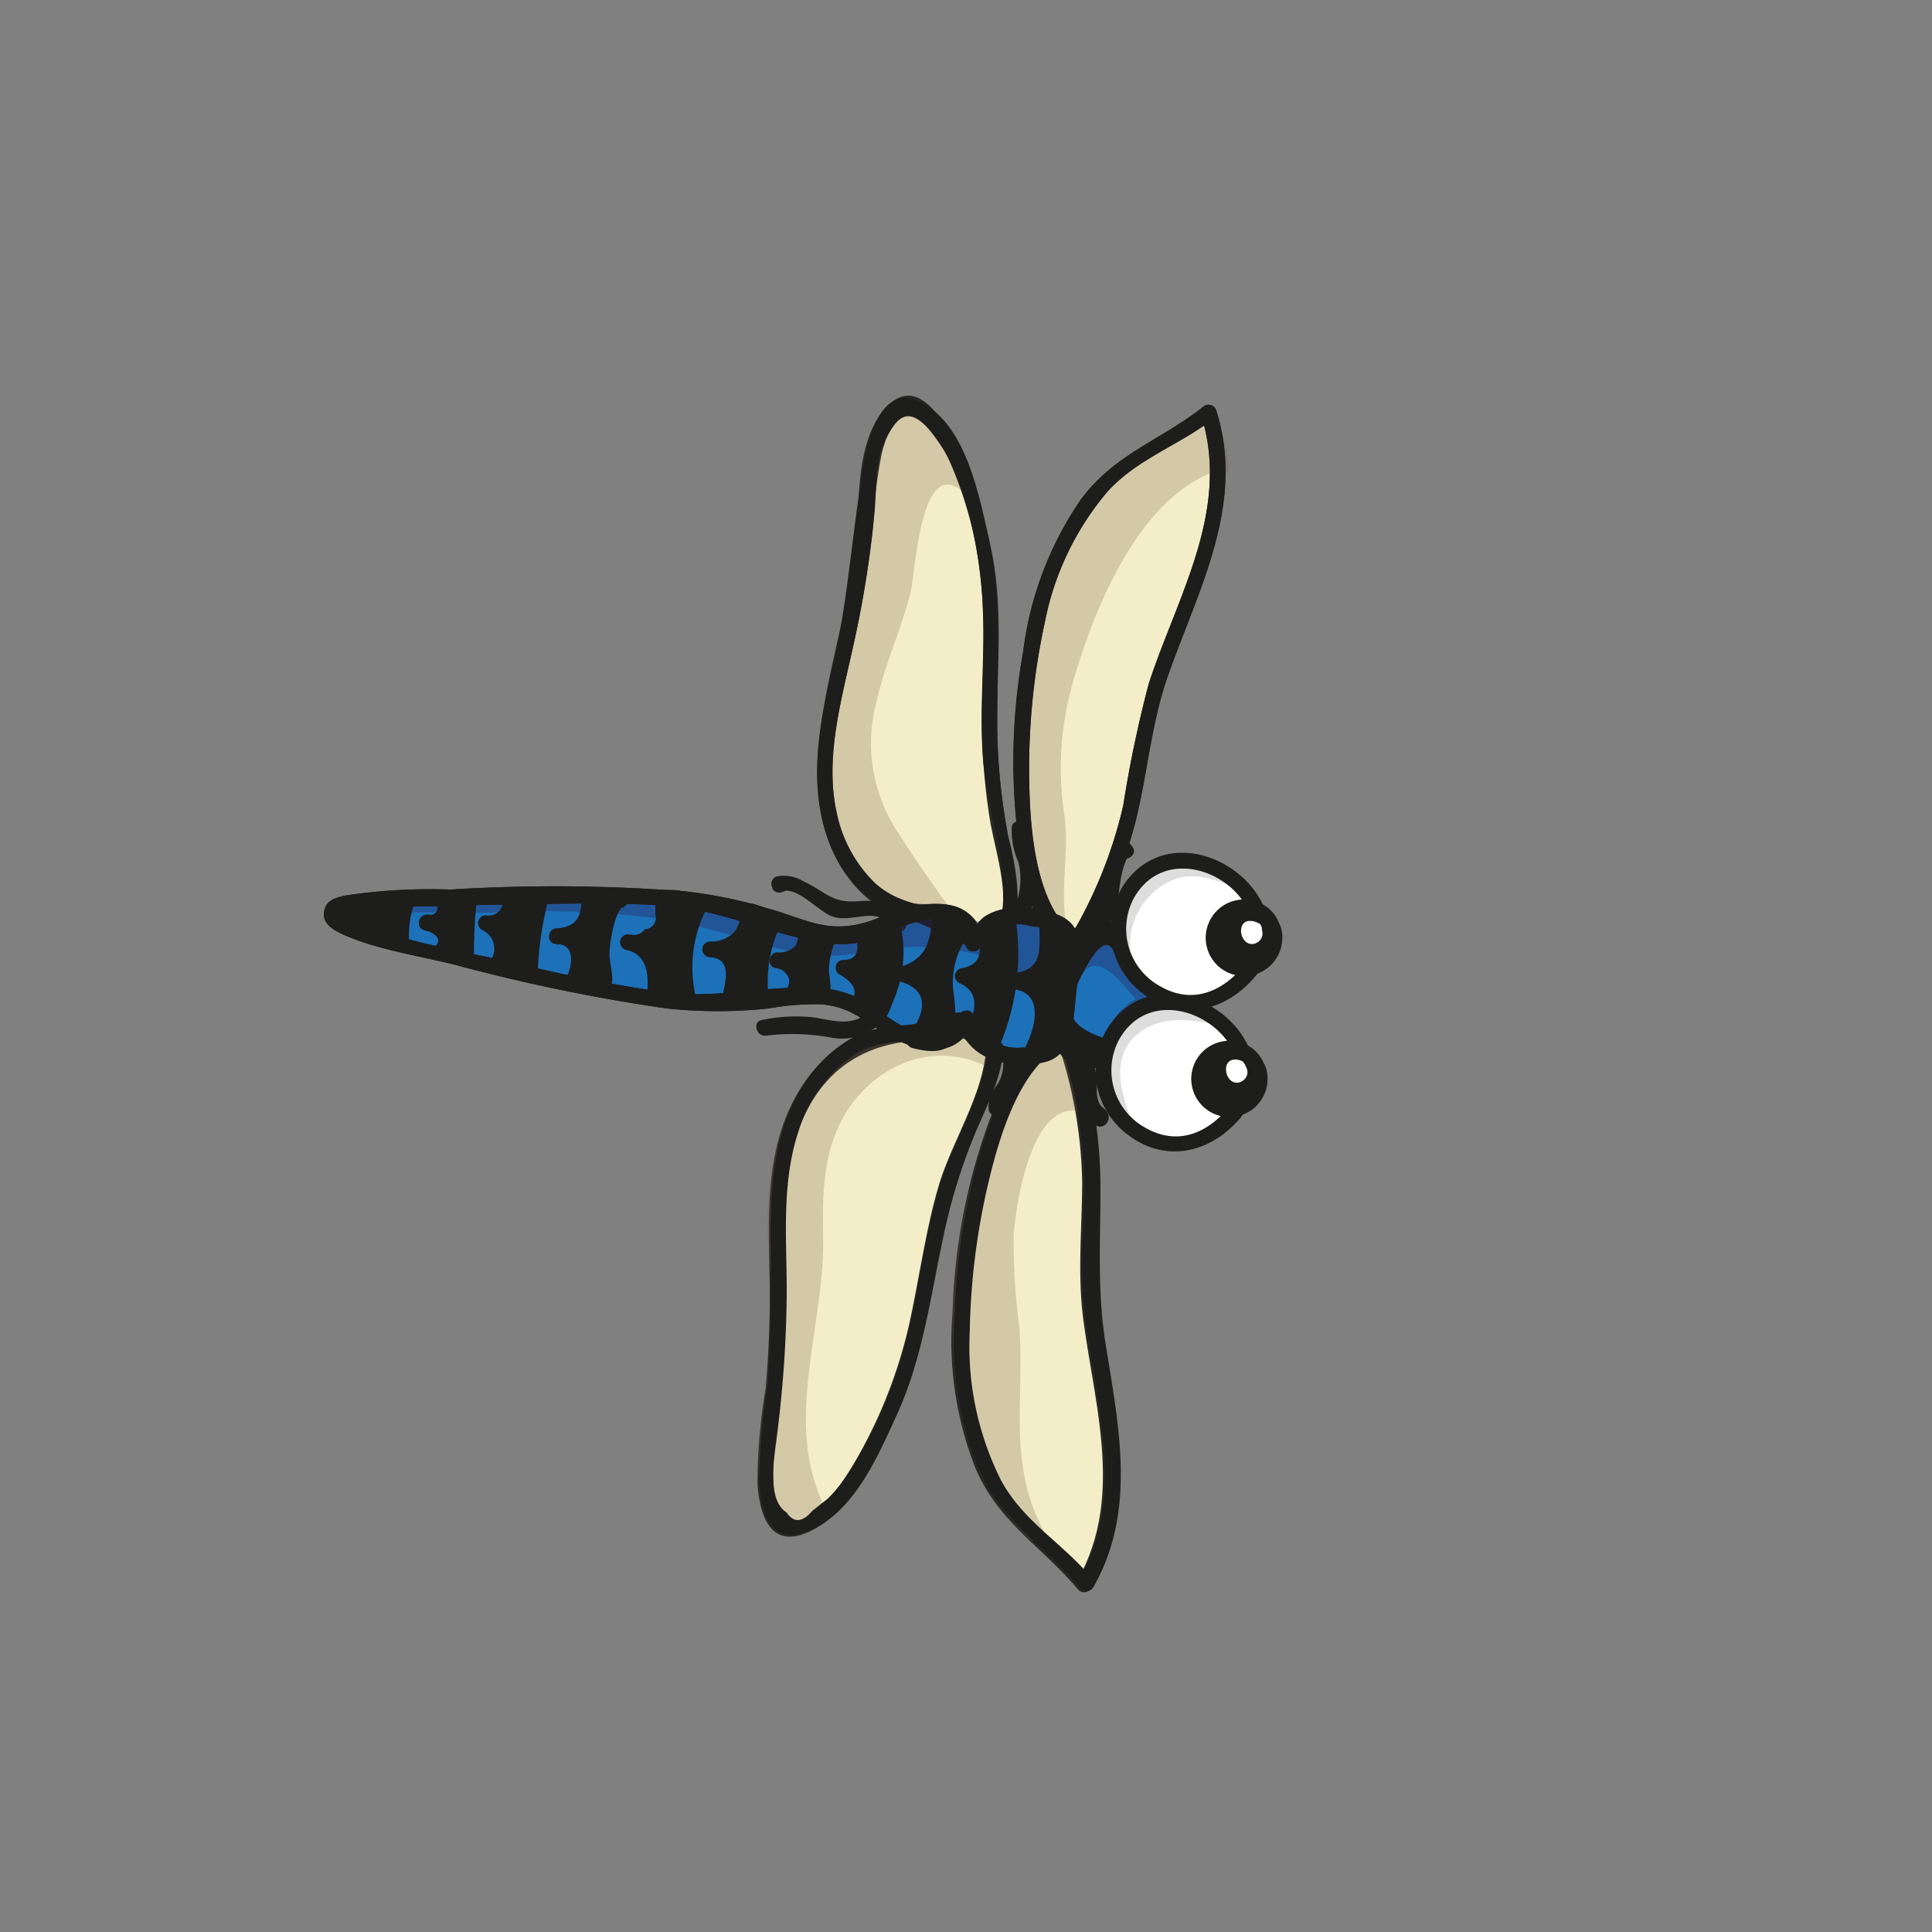 <svg id="Calque_1" data-name="Calque 1" xmlns="http://www.w3.org/2000/svg" viewBox="0 0 123.08 123.08"><rect x="0" y="0" width="123.08" height="123.08" fill="#808080" stroke="none"/><defs><style>.cls-1{fill:#1d71b8;}.cls-2{fill:#1d1d1b;}.cls-3{opacity:0.9;}.cls-4{fill:#ffface;}.cls-5{opacity:0.24;}.cls-6{fill:#6f5341;}.cls-7{opacity:0.36;}.cls-8{fill:#29235c;}.cls-9{fill:#fff;}.cls-10{opacity:0.15;}.cls-11{fill:none;}</style></defs><title>libellule1</title><path class="cls-1" d="M427.33,300.36a1.47,1.47,0,0,1-1.89,1.05,2.21,2.21,0,0,1-1.38-1.88,4.87,4.87,0,0,1,.46-2.39,12.11,12.11,0,0,0-.15,2.09,2,2,0,0,1-.95,1.76,2.48,2.48,0,0,1-1,.18,6.67,6.67,0,0,1-2.74-.31,2.41,2.41,0,0,1-1.6-2.07,2.22,2.22,0,0,1-2.3,1.56,5.34,5.34,0,0,1-2.77-1.12,11.75,11.75,0,0,0-2.58-1.56c-1.57-.57-3.29-.23-4.94,0a28.18,28.18,0,0,1-6.09.06,55.14,55.14,0,0,1-6.22-1.11c-4.95-1.07-9.91-2.15-14.76-3.63-.41-.12-.91-.42-.79-.82,0-.43.52-.61.94-.65,5.05-.44,10.13-.46,15.2-.48a57.68,57.68,0,0,1,6.31.22,27.44,27.44,0,0,1,5.94,1.32c1.58.53,3.2,1.22,4.84,1a11.76,11.76,0,0,0,2.85-1,5.41,5.41,0,0,1,2.94-.52,2.23,2.23,0,0,1,1.93,2,2.41,2.41,0,0,1,2-1.7,6.57,6.57,0,0,1,2.74.28,2.41,2.41,0,0,1,.95.38,2.06,2.06,0,0,1,.57,1.92,11.22,11.22,0,0,0-.29,2.07,4.76,4.76,0,0,1,0-2.43,2.22,2.22,0,0,1,1.74-1.56,1.47,1.47,0,0,1,1.62,1.42l4.13,3.11Z" transform="translate(-356.49 -233.95)"/><path class="cls-2" d="M426.9,300.11c-2-.62-2.62-1.57-1.9-2.83l-1-.27a4.53,4.53,0,0,1-.89,2.59q-.28,1.33-1.44,1.08a2.93,2.93,0,0,1-3.16-2c-.1-.53-.8-.4-1,0-1.21,3-4.61-.17-5.91-.91a6.33,6.33,0,0,0-2.87-.87c-3.13-.22-6.24.63-9.42.32a87.3,87.3,0,0,1-10.26-2c-1.35-.3-9.74-1.77-9.65-2.86.07-.83,3.86-.64,4.77-.68,1.59-.06,3.17-.09,4.76-.1,3.37-.05,6.79-.18,10.16.09s6.53,1.83,9.91,2.34a6.34,6.34,0,0,0,2.64-.11c1.67-.44,5.76-3.16,6.37.3a.5.5,0,0,0,.91.12c.95-1.32,2.06-1.76,3.33-1.34q1.95,0,1.89,2.52A12.62,12.62,0,0,1,424,297l1-.13c1.22-2.58,2-3.33,2.48-2.24a.24.24,0,0,0,.06.11c.06,0,.12.13.19.16a9.45,9.45,0,0,1,1.26.95l2.81,2.12v-.86l-4.74,2.84a.5.5,0,0,0,.5.87l4.75-2.85a.51.51,0,0,0,0-.86l-2.63-2a8.52,8.52,0,0,1-1.32-1c-.32-.38,0-.59-.55-1.11a2.15,2.15,0,0,0-2.83.07c-1.21,1-1.14,2.62-.94,4,.08.59.95.4,1-.13.1-1.91.95-4-1.35-4.79-2.05-.74-4.61-.63-5.55,1.59l.91.12c-.5-2.86-3.48-2.6-5.6-1.79-1.75.67-3,1.18-4.91.73-1.1-.26-2.14-.73-3.22-1a28.43,28.43,0,0,0-5.25-1.07,106.92,106.92,0,0,0-14.87-.11,36.39,36.39,0,0,0-6.77.39c-.61.14-1.22.33-1.3,1.06s.55,1.09,1.15,1.38c2.17,1,5,1.4,7.34,2a114.41,114.41,0,0,0,13.32,2.74,30.42,30.42,0,0,0,6.54,0,16.88,16.88,0,0,1,3.33-.26c1.77.16,2.58.93,3.94,1.79,2,1.27,4.72,1.93,5.8-.74h-1c.44,2.31,2.7,2.94,4.82,2.75,2.62-.24,2.26-2.29,2.59-4.39a.5.5,0,0,0-1-.27c-.54,1.48-.89,3.47.62,4.55a2,2,0,0,0,3.1-.94C428,300,427.15,299.52,426.9,300.11Z" transform="translate(-356.49 -233.95)"/><g class="cls-3"><path class="cls-4" d="M425.09,293.91a27.84,27.84,0,0,0,3.61-9.35c.28-1.48.44-3,.76-4.46.75-3.37,2.33-6.48,3.45-9.75s1.76-6.89.57-10.12a22.84,22.84,0,0,1-3.89,2.29,14.88,14.88,0,0,0-6,7.51,33.11,33.11,0,0,0-1.88,9.57,29,29,0,0,0,.45,9.21,18.32,18.32,0,0,1,.71,3.25,1.54,1.54,0,0,0,.15.71,1.19,1.19,0,0,0,.4.34l1.52,1" transform="translate(-356.49 -233.95)"/><path class="cls-2" d="M425.52,294.16a29.34,29.34,0,0,0,3.3-7.83c.79-3.14,1-6.32,2.1-9.4,1.94-5.48,4.93-10.9,3.05-16.84a.52.52,0,0,0-.84-.22c-2.73,2.16-5.66,3-7.81,5.94a21.86,21.86,0,0,0-3.65,9.67,39.4,39.4,0,0,0-.36,11.52,28.62,28.62,0,0,0,1.08,5.19c.46,1.32,1,1.51,2.29,2.35.54.36,1.05-.51.51-.86-2.74-1.8-3.08-6.95-3.13-9.9a43.8,43.8,0,0,1,1-10.22,18.24,18.24,0,0,1,4-8.31c1.94-2.12,4.58-2.93,6.78-4.67l-.84-.22c1.92,6.05-1.49,11.54-3.32,17.12a76.59,76.59,0,0,0-1.63,7.77,28.84,28.84,0,0,1-3.39,8.41.5.5,0,0,0,.86.5Z" transform="translate(-356.49 -233.95)"/></g><g class="cls-3"><path class="cls-4" d="M420.79,292.34a9.37,9.37,0,0,0-.37-4.09,37.18,37.18,0,0,1-.9-7.65c0-3.45.38-6.93-.14-10.35-.17-1.08-.42-2.14-.68-3.2a22.21,22.21,0,0,0-1.27-4,7.17,7.17,0,0,0-2.67-3.14,1.14,1.14,0,0,0-.83-.22,1.13,1.13,0,0,0-.61.47c-1.28,1.63-1.39,3.86-1.56,5.92a60.9,60.9,0,0,1-1.22,8.18c-.48,2.2-1.08,4.37-1.35,6.59a13.58,13.58,0,0,0,.61,6.64,7.62,7.62,0,0,0,4.62,4.58c1,.31,2.42-.39,3.27.24.28.21,1,.89.82,1.27s.3-.4.77-.68,1.16-.16,1.51-.58" transform="translate(-356.49 -233.95)"/><path class="cls-2" d="M421.27,292.47a12.28,12.28,0,0,0-.37-4.35,40.69,40.69,0,0,1-.87-7c-.11-3.93.42-7.86-.31-11.77-.29-1.57-3.34-13.35-6.83-9.38-2,2.22-1.57,6.21-1.92,8.92-.51,4.06-1.81,8-2.28,12-.36,3-.09,6.32,1.76,8.86a7.79,7.79,0,0,0,3,2.53c.75.33,4.81.34,4.52,1.35-.13.46.5.88.84.49.63-.75,1.42-.84,2.21-1.33a.5.5,0,0,0-.51-.86c-1.11.69-1.55.47-2.41,1.48l.83.49c.27-.95-.59-1.83-1.41-2.15-1.07-.42-2.23,0-3.35-.37a6.88,6.88,0,0,1-4.18-4.78c-1-3.39-.18-6.94.58-10.29a73.47,73.47,0,0,0,1.54-8.81,29.94,29.94,0,0,1,.57-4.74c.18-.68.72-2.47,1.81-2.38.66.06,1.63,1.5,2,2.05,1.68,2.65,2.36,6.62,2.59,9.71s-.16,6.3,0,9.44a41.4,41.4,0,0,0,.45,4.45c.32,2,1.1,4.12.81,6.2-.08.63.88.9,1,.26Z" transform="translate(-356.49 -233.95)"/></g><g class="cls-3"><path class="cls-4" d="M424.34,300.22a27.75,27.75,0,0,1,1.58,9.89c0,1.51-.19,3-.18,4.53,0,3.45.93,6.82,1.35,10.25s.28,7.1-1.55,10a23.74,23.74,0,0,0-3.34-3.06,14.88,14.88,0,0,1-4.3-8.59,32.87,32.87,0,0,1,.16-9.75,29.12,29.12,0,0,1,2.35-8.92,17.5,17.5,0,0,0,1.37-3,1.59,1.59,0,0,1,.3-.66,1.21,1.21,0,0,1,.46-.25l1.69-.66" transform="translate(-356.49 -233.95)"/><path class="cls-2" d="M423.86,300.35a29,29,0,0,1,1.57,8.85c0,2.93-.31,5.78.06,8.71.72,5.59,2.63,11.49-.38,16.75l.78-.1c-1.86-2.24-4.31-3.57-5.76-6.21a19.09,19.09,0,0,1-2-9.52,43.89,43.89,0,0,1,1.16-9.34c.68-2.9,2.05-7.83,5.09-9,.6-.23.34-1.2-.26-1-1.39.54-2,.63-2.75,1.8a29.06,29.06,0,0,0-2.08,4.69,38.44,38.44,0,0,0-2.11,11.5,22.13,22.13,0,0,0,1.45,10c1.49,3.48,4.26,5,6.57,7.77a.51.51,0,0,0,.79-.11c2.79-4.87,1.61-10.28.78-15.52-.56-3.56-.29-6.88-.32-10.44a29.56,29.56,0,0,0-1.61-9.12c-.2-.6-1.16-.34-1,.27Z" transform="translate(-356.49 -233.95)"/></g><g class="cls-3"><path class="cls-4" d="M419.8,300.86a9.15,9.15,0,0,1-1.21,3.92,37.59,37.59,0,0,0-2.47,7.3c-.77,3.37-1.07,6.86-2.29,10.09-.39,1-.86,2-1.33,3a21.59,21.59,0,0,1-2.07,3.62,7.17,7.17,0,0,1-3.27,2.52,1.17,1.17,0,0,1-.86.05,1.22,1.22,0,0,1-.5-.59c-.9-1.86-.55-4.06-.29-6.12a59.83,59.83,0,0,0,.51-8.25c0-2.25-.14-4.5.05-6.73a13.73,13.73,0,0,1,2-6.36,7.6,7.6,0,0,1,5.47-3.52,9.09,9.09,0,0,0,3.14-.37,5.77,5.77,0,0,1,.95-.43c.53-.12.52.67.92,1s1,.36,1.27.84" transform="translate(-356.49 -233.95)"/><path class="cls-2" d="M419.3,300.86c-.21,2.9-2.17,5.81-3,8.6s-1.24,5.9-1.89,8.85a31,31,0,0,1-3.28,8.46c-.61,1.08-2.51,4.22-4.09,4.05s-1.32-3.5-1.21-4.62c.28-3,.67-5.9.7-8.89,0-3.33-.36-6.75.42-10,1-4.11,3.53-6.73,7.79-7.05a12.37,12.37,0,0,1,2.63-.41,10.06,10.06,0,0,1,2.09,1.38c.46.45,1.17-.25.71-.7s-1-.79-1.5-1.2c-.3-.25-.16-.55-.53-.68-1.09-.37-2.73.47-3.81.62-3.15.42-5.53,1.63-7.13,4.51-2,3.55-1.73,7.75-1.68,11.66a67,67,0,0,1-.25,6.94,36.77,36.77,0,0,0-.52,6.19c.18,2.1.89,4,3.2,3,3-1.35,4.44-4.8,5.69-7.59,1.67-3.75,2.06-7.76,3-11.72a36.86,36.86,0,0,1,1.8-5.72c.76-1.9,1.75-3.56,1.9-5.63.05-.64-.95-.64-1,0Z" transform="translate(-356.49 -233.95)"/></g><g class="cls-5"><path class="cls-6" d="M433.9,263.4a8.11,8.11,0,0,0-3.86,2.5,19.79,19.79,0,0,0-2.57,3.88c-2.51,4.64-4.6,9.83-3.92,15.06a28.4,28.4,0,0,1,.39,3.16c0,1.65-.54,3.33-.1,4.92a3.35,3.35,0,0,1-.92-1.51,9.12,9.12,0,0,1-.2-1.56c-.14-1.54-.68-3-.89-4.55a21,21,0,0,1-.12-3.27,37.32,37.32,0,0,1,1.45-10.37,17,17,0,0,1,5.79-8.57,26.48,26.48,0,0,1,4.52-2.49,14.55,14.55,0,0,1,.74,3.13" transform="translate(-356.49 -233.95)"/><path class="cls-6" d="M433.77,262.92c-5.11,1.67-7.68,7.69-9.38,12.36A21.17,21.17,0,0,0,423,284a39.57,39.57,0,0,1,.45,4.85,18.16,18.16,0,0,0-.06,4.23l.84-.49c-1.09-1.23-1-3.12-1.3-4.67a25.27,25.27,0,0,1-.69-5,40.74,40.74,0,0,1,.88-9c1.41-6.25,4.93-10.18,10.65-12.87l-.74-.3a19,19,0,0,1,.74,3.13c.1.64,1.06.37,1-.26a18.51,18.51,0,0,0-.74-3.13.5.5,0,0,0-.73-.3c-2.83,1.33-5.41,2.77-7.38,5.26a21,21,0,0,0-3.91,9.06,36.33,36.33,0,0,0-.64,10.4c.2,1.9.67,3.86,1,5.74a4.69,4.69,0,0,0,1.2,2.64c.36.41.92,0,.84-.49-.4-2.27.21-4.58-.11-6.89a20,20,0,0,1,.59-8.67c1.38-4.68,4.2-11.69,9.23-13.34.61-.2.35-1.16-.26-1Z" transform="translate(-356.49 -233.95)"/></g><g class="cls-5"><path class="cls-6" d="M418,264.91a1.68,1.68,0,0,0-2.15-.28,3,3,0,0,0-1.25,1.95,17.12,17.12,0,0,0-.22,2.37c-.22,2.69-1.32,5.21-2.14,7.78s-1.35,5.39-.46,7.94a15.62,15.62,0,0,0,1.81,3.27c1.1,1.64,2.21,3.29,3.41,4.85-2.18-.71-4.48-1.5-6-3.22a8.73,8.73,0,0,1-1.94-5.54,25.89,25.89,0,0,1,.74-5.93l1.48-7.28a25.24,25.24,0,0,0,.43-2.58c.08-.84.07-1.68.13-2.52a15.15,15.15,0,0,1,.9-4.2c.25-.7.71-1.49,1.46-1.51a2,2,0,0,1,1.44.91,8.22,8.22,0,0,1,2.21,3.73" transform="translate(-356.49 -233.95)"/><path class="cls-6" d="M418.38,264.56a2.4,2.4,0,0,0-3.75.66,7.48,7.48,0,0,0-.7,3.34,27,27,0,0,1-1.56,6.33c-1.07,3.16-2.17,6.6-1,9.91,1,3,3.4,5.77,5.27,8.24l.57-.73c-3.61-1.19-6.72-2.75-7.42-6.85-.57-3.31.46-6.73,1.11-10a59,59,0,0,0,1.43-8.1c.11-1.6-.11-4.18.91-5.54,0-.71.44-.91,1.17-.6a1,1,0,0,1,1.43.57,6.29,6.29,0,0,1,1.6,2.95.5.5,0,0,0,1-.27c-.44-1.65-2.68-6.11-5-4.71-1.39.84-1.72,3.56-1.9,4.93-.34,2.62-.48,5.17-1,7.78-.87,4.27-2.55,9.13-1.64,13.52s4.26,6,8.08,7.24c.39.13.83-.38.56-.73-1.34-1.77-2.63-3.6-3.82-5.48a10.25,10.25,0,0,1-1.37-8.45c.53-2.35,1.56-4.55,2.15-6.88.3-1.18.61-8.67,3.26-6.47.49.41,1.2-.29.7-.7Z" transform="translate(-356.49 -233.95)"/></g><g class="cls-5"><path class="cls-6" d="M425.49,304.31a1.94,1.94,0,0,0-2,.26,4.62,4.62,0,0,0-1.24,1.74,17.75,17.75,0,0,0-1.65,9.32c.11,1.14.33,2.26.38,3.4s-.06,2-.12,3c-.2,3.32,0,6.82,1.69,9.69a11.07,11.07,0,0,1-2.24-2.45,11.35,11.35,0,0,1-.93-2.18,29.5,29.5,0,0,1-1.48-5.43,27.71,27.71,0,0,1,.07-6.37,35.58,35.58,0,0,1,.76-5.24,38.87,38.87,0,0,1,3.38-8.18,4.85,4.85,0,0,1,.91-1.39c.43-.41,1.21-.61,1.58-.14a1.23,1.23,0,0,1,.21.53,9.65,9.65,0,0,1,.26,2.34,1.47,1.47,0,0,0,.32,1.17" transform="translate(-356.49 -233.95)"/><path class="cls-6" d="M425.62,303.83c-4.82-1.32-5.74,7.93-5.61,10.94.07,1.55.42,3.08.44,4.64s-.17,2.88-.18,4.32a16.86,16.86,0,0,0,1.82,8.27l.78-.6c-4.87-4.43-5-11.75-4.26-17.84a28.28,28.28,0,0,1,2.72-9,11.86,11.86,0,0,1,1-2,1.43,1.43,0,0,1,1.1-1c.95-1,1.32-.69,1.11.86a5.12,5.12,0,0,0,.4,2.21c.3.57,1.17.07.87-.5-.65-1.25.19-5.41-2.53-4.4-1.48.55-2.2,3-2.8,4.27a33,33,0,0,0-2.13,5.49c-1.91,7.17-2.09,17.21,3.84,22.58a.5.5,0,0,0,.78-.6c-2.28-4.28-1.23-8.35-1.53-12.89a40.39,40.39,0,0,1-.37-6c.14-1.81,1.1-8.68,4.31-7.8a.5.5,0,0,0,.26-1Z" transform="translate(-356.49 -233.95)"/></g><g class="cls-5"><path class="cls-6" d="M419.65,301.48a7,7,0,0,0-7.78.91,10.33,10.33,0,0,0-3.41,7.37c-.08,1.41.06,2.82,0,4.23,0,2.78-.7,5.51-1,8.28a13.26,13.26,0,0,0,1.23,8.11,4.53,4.53,0,0,1-1.58.87,1.05,1.05,0,0,1-.55.07c-.4-.08-.61-.5-.74-.88a14.18,14.18,0,0,1-.25-6.58,38.55,38.55,0,0,0,.74-6.58c0-1.34-.27-2.66-.36-4a19.76,19.76,0,0,1,.35-5.37,12.68,12.68,0,0,1,2.23-5.19,7.49,7.49,0,0,1,4.72-2.93c1-.14,2.09,0,3.1-.27.64-.16,2-1,1.94-.36-.1,1.12,1.15,1.65,1.25,2.13" transform="translate(-356.49 -233.95)"/><path class="cls-6" d="M419.91,301.05c-5.62-2.85-10.94,1.9-11.81,7.44a34.45,34.45,0,0,0-.11,5.08,52.72,52.72,0,0,1-.8,7.19c-.48,3.42-.52,6.73,1.1,9.87l.18-.69c-3,2.21-2.64-3.58-2.51-4.83.18-1.84.59-3.64.77-5.47.4-3.91-.73-7.68.1-11.58.94-4.47,3.38-7.4,8-7.86.62-.06,2.52-.74,3-.51.05,0,1.24,1.81,1.27,1.87.31.56,1.18.06.87-.51-.45-.81-.95-1.52-1.38-2.36a.47.47,0,0,0-.43-.25,6.93,6.93,0,0,0-1.52.44,25.16,25.16,0,0,1-3.46.43,7.79,7.79,0,0,0-4.05,2c-3.06,2.82-3.9,7.55-3.72,11.52a40.39,40.39,0,0,1,.11,8.08,34.9,34.9,0,0,0-.7,6.68c.13,2.95,1.1,5.45,4.11,3.21a.53.53,0,0,0,.18-.69c-2.83-5.46-.06-11.62-.18-17.4-.06-2.82,0-5.65,1.59-8.1,1.95-2.92,5.57-4.36,8.83-2.71.57.29,1.08-.57.51-.86Z" transform="translate(-356.49 -233.95)"/></g><path class="cls-2" d="M414.17,292.6c-.78-1.31-1.77-1.32-3.15-1.23-1.58.1-2-.66-3.32-1.26a2.41,2.41,0,0,0-1.71-.33.5.5,0,0,0-.29.73l0,.06a.5.5,0,0,0,.68.18l.05,0c.54-.35,0-1.22-.51-.86l0,0,.68.18,0-.06-.3.73c1-.35,2.36,1.33,3.26,1.61,1.33.42,2.87-.78,3.79.75a.5.5,0,0,0,.86-.5Z" transform="translate(-356.49 -233.95)"/><path class="cls-2" d="M411.9,298.41c-1.25,1-2.31.53-3.69.34a10.63,10.63,0,0,0-3.18.18c-.63.11-.37,1.07.26,1a13.48,13.48,0,0,1,4.3.15,3.64,3.64,0,0,0,2.81-.77c.51-.39,0-1.26-.5-.87Z" transform="translate(-356.49 -233.95)"/><path class="cls-2" d="M422,292.31a6.47,6.47,0,0,0,.57-2.49c0-1-.75-2-.61-2.95L421,287l.14.28c.3.57,1.16.07.87-.5l-.14-.28c-.19-.36-.86-.31-.92.12a4.75,4.75,0,0,0,.42,2.25,4.65,4.65,0,0,1-.38,3.19c-.24.59.73.85,1,.26Z" transform="translate(-356.49 -233.95)"/><path class="cls-2" d="M426,293.68c2.38-1,1.3-3.55,2.46-5.35l-.43.24h.13l-.43-.24.06.1c.34.54,1.21,0,.86-.51-.46-.75-1.08-.17-1.3.42a10.52,10.52,0,0,0-.51,2.15c-.15.88-.11,1.82-1.1,2.22-.59.24-.33,1.21.26,1Z" transform="translate(-356.49 -233.95)"/><path class="cls-2" d="M424.79,301.7c.84.3.51,1.7.64,2.38a2.33,2.33,0,0,0,.23.72,1.48,1.48,0,0,0,.25.35c.14.14.17.29.2.08l.25-.43-.07,0c-.59.28-.08,1.14.5.87a.61.61,0,0,0,.27-.81c-.11-.24-.4-.36-.53-.6a2.07,2.07,0,0,1-.16-1c0-1.08-.17-2.15-1.31-2.57-.61-.22-.87.75-.27,1Z" transform="translate(-356.49 -233.95)"/><path class="cls-2" d="M420.37,301.33a2.37,2.37,0,0,1-.48,1.89,2.33,2.33,0,0,0-.43,1.32.5.5,0,0,0,1,0c0-.61.52-1.08.76-1.6a3.06,3.06,0,0,0,.11-1.87c-.1-.64-1.06-.37-1,.26Z" transform="translate(-356.49 -233.95)"/><path class="cls-2" d="M425.52,294.16a29.34,29.34,0,0,0,3.3-7.83c.79-3.14,1-6.32,2.1-9.4,1.94-5.48,4.93-10.9,3.05-16.84a.52.52,0,0,0-.84-.22c-2.73,2.16-5.66,3-7.81,5.94a21.86,21.86,0,0,0-3.65,9.67,39.4,39.4,0,0,0-.36,11.52,28.62,28.62,0,0,0,1.08,5.19c.46,1.32,1,1.51,2.29,2.35.54.36,1.05-.51.51-.86-2.74-1.8-3.08-6.95-3.13-9.9a43.8,43.8,0,0,1,1-10.22,18.24,18.24,0,0,1,4-8.31c1.94-2.12,4.58-2.93,6.78-4.67l-.84-.22c1.92,6.05-1.49,11.54-3.32,17.12a76.59,76.59,0,0,0-1.63,7.77,28.84,28.84,0,0,1-3.39,8.41.5.5,0,0,0,.86.5Z" transform="translate(-356.49 -233.95)"/><path class="cls-2" d="M421.27,292.47a15.9,15.9,0,0,0-.57-5.3,39.44,39.44,0,0,1-.68-7.51c0-4.06.28-8-.65-11.94-.62-2.69-1.49-6.89-4.36-8.22-2.23-1-3.13,2-3.44,3.73-.77,4.26-1,8.55-1.94,12.8-.84,3.65-1.71,7.54-.45,11.21,1,3,3,4.55,5.88,5.53,1.1.38,2.38,1.53,3.57,1.4.24,0,.26-.15.44-.24.63-.33,1.33-.77,2-1.16a.5.5,0,0,0-.51-.86c.1-.06-1.87,1-2,1-.51.1-1.17-.48-1.7-.71-1.61-.69-3.25-.71-4.63-2a8.68,8.68,0,0,1-2.43-4.47c-.78-3.46.25-7,1-10.42a66.76,66.76,0,0,0,1.41-8.79c.14-1.55,0-3.46.84-4.85.66-1.18,1.27-1.71,2.44-.57a7.39,7.39,0,0,1,1.34,1.88,25.08,25.08,0,0,1,2.26,9.57c.16,3.15-.2,6.3,0,9.45s1.67,7,1.23,10.17c-.08.63.88.9,1,.26Z" transform="translate(-356.49 -233.95)"/><path class="cls-2" d="M424,300.27a29,29,0,0,1,1.56,8.85c0,2.93-.31,5.78.07,8.71.71,5.59,2.62,11.49-.39,16.75l.79-.1c-1.86-2.24-4.32-3.57-5.76-6.21a19,19,0,0,1-2-9.51,44.55,44.55,0,0,1,1.16-9.35c.68-2.9,2.06-7.83,5.1-9,.59-.23.33-1.19-.27-1-1.38.54-2,.64-2.74,1.8a29.49,29.49,0,0,0-2.09,4.69,38.8,38.8,0,0,0-2.1,11.5,22,22,0,0,0,1.45,10c1.49,3.49,4.26,5,6.57,7.77a.51.51,0,0,0,.79-.1c2.79-4.88,1.61-10.29.78-15.53-.57-3.55-.29-6.88-.33-10.44a29.43,29.43,0,0,0-1.6-9.11c-.2-.61-1.17-.35-1,.26Z" transform="translate(-356.49 -233.95)"/><path class="cls-2" d="M419.4,300.78c-.23,3-2.29,6.1-3.13,9s-1.18,5.92-1.86,8.86a29,29,0,0,1-3.62,8.77,10.26,10.26,0,0,1-1.55,2l-1,.79c-.64.75-1.19.78-1.64.1-1.32-.84-.76-3.61-.6-5a75.8,75.8,0,0,0,.61-9c0-3.44-.35-7,.76-10.31a8.87,8.87,0,0,1,3.7-4.94c1.62-.95,3.19-.64,4.93-1,.71-.14,1.22-.43,1.87-.15a17.32,17.32,0,0,1,1.66,1.22c.49.41,1.2-.29.71-.71s-1-.82-1.6-1.28c-.16-.14-.15-.53-.4-.61-1-.31-2,.46-3,.61-1.69.25-3.1.14-4.65,1.05a8.87,8.87,0,0,0-2.85,2.77c-2.23,3.35-2.19,7.55-2.13,11.41,0,2.49,0,5-.19,7.44a50.74,50.74,0,0,0-.57,6.26c.07,1.91.58,4.31,2.88,3.49,3.07-1.08,4.59-4.64,5.84-7.35,1.73-3.73,2.19-7.68,3.06-11.66a36.69,36.69,0,0,1,1.88-6.15c.77-1.9,1.75-3.56,1.91-5.63.05-.64-.95-.64-1,0Z" transform="translate(-356.49 -233.95)"/><g class="cls-7"><path class="cls-8" d="M430.49,297.69a6.07,6.07,0,0,1-1.56-1,4.81,4.81,0,0,1-.69-.92,3.57,3.57,0,0,1-.35-.74c-.1-.31-.14-.63-.23-.94a1.3,1.3,0,0,0-.52-.78,1.31,1.31,0,0,0-1.26,0,2.19,2.19,0,0,0-1,1,3.79,3.79,0,0,0-.22,1.46l0,2.5a11.67,11.67,0,0,0,.26-1.31,3,3,0,0,1,.49-1.23,1.34,1.34,0,0,1,1.14-.58,2.3,2.3,0,0,1,1.38,1,17,17,0,0,0,1.46,1.48,3.13,3.13,0,0,0-1.87,2,4.8,4.8,0,0,1,2.33-1.56l.67-.28" transform="translate(-356.49 -233.95)"/><path class="cls-8" d="M430.62,297.48a5.3,5.3,0,0,1-2-1.55,18.28,18.28,0,0,1-.87-2.25,1.31,1.31,0,0,0-1.34-.79c-2.58.18-2.08,3.73-2.11,5.41a.25.25,0,0,0,.49.07c.24-1,.47-4.05,2.5-2.42.65.52,1.19,1.31,1.81,1.88l.05-.39a3.59,3.59,0,0,0-2,2.1c-.11.29.3.4.45.2a6.23,6.23,0,0,1,2.86-1.72c.29-.13.16-.61-.14-.49a7,7,0,0,0-3.15,2l.46.2a3.11,3.11,0,0,1,1.76-1.81.25.25,0,0,0,.05-.39c-.85-.78-2-2.79-3.38-2.52s-1.5,2.16-1.77,3.27l.49.07c0-.95,0-1.92.05-2.87.05-.72.47-1.91,1.37-2,1.3-.12,1.19,1.1,1.47,1.81a5.14,5.14,0,0,0,2.64,2.67c.28.15.53-.28.25-.43Z" transform="translate(-356.49 -233.95)"/></g><g class="cls-7"><path class="cls-8" d="M378.46,291.39a.77.77,0,0,0-.57,1.18,10.48,10.48,0,0,1,4.8-.55,47.06,47.06,0,0,0,6.5-.27h0a13.49,13.49,0,0,1,2.62,0A49,49,0,0,1,402.47,293c2.66.73,5.3,1.91,8,1.63,1.19-.11,2.34-.51,3.53-.61a12.79,12.79,0,0,1,2.62.13,11.36,11.36,0,0,1,4.93,1.5,4.49,4.49,0,0,1,2.12,4.41l.11-.05c.26-1.21.47-2.42.65-3.64s.23-2.88-.82-3.67a3.92,3.92,0,0,0-2.22-.53,1.07,1.07,0,0,0-.44.06c-.18.09-.33-.09-.42.08-.18.34-1,.36-1.29.59-.83.61-.75,0-1.59-.59a4.55,4.55,0,0,0-3.41-.26,4.61,4.61,0,0,0-1.18.67,6.72,6.72,0,0,1-4.89.58c-1.65-.34-3.2-1-4.81-1.51-4.94-1.46-19.72-.85-24.84-.33Z" transform="translate(-356.49 -233.95)"/><path class="cls-8" d="M378.33,291.17a1,1,0,0,0-.68,1.46.25.25,0,0,0,.31.18c3.35-1.26,7.67-.45,11.23-.81.22,0,.38-.35.12-.47,1.31.59,2.83.44,4.28.52,1.77.1,3.55.22,5.3.49,2.89.43,5.56,1.54,8.4,2.12s4.94-.38,7.62-.39c3.5,0,9,1.3,8.55,5.81a.25.25,0,0,0,.37.22c.9-.45,1.15-4.91.94-6-.37-1.9-2.2-2.7-4-2.29-.54.12-1,.67-1.59.69-.89,0-1.58-.83-2.5-1a4.91,4.91,0,0,0-2.49.17c-.86.3-1.54.95-2.44,1.2a7.61,7.61,0,0,1-3.85-.08c-2.36-.54-4.51-1.57-6.93-1.9a62.07,62.07,0,0,0-7.59-.42c-2.8,0-5.6,0-8.4.15-1.12.05-2.25.11-3.37.18-.45,0-2.65.47-2.95.22s-.6.15-.35.36c.71.59,3.45-.09,4.36-.14q4.2-.26,8.41-.28c2.7,0,5.4,0,8.09.24,2.94.25,5.36,1.23,8.19,2a9.34,9.34,0,0,0,3.79.32c1.55-.23,2.75-1.48,4.3-1.56,1.1-.05,2.14,1.09,2.92,1.14.13,0,.28.16.43.14.75-.09,1.66-1,2.44-.94a14.91,14.91,0,0,1,3.12,2.56,5.08,5.08,0,0,1-.13,1.44c-.11.85-.64,2.2-.17,2.89-.54-.79-.4-1.95-1.13-2.84-1.67-2-4.65-2.52-7.11-2.7s-4.66.75-7.06.54-4.41-1.13-6.63-1.69a40.56,40.56,0,0,0-12.93-1.18c-.22,0-.38.36-.13.47-1.7-.77-4.42-.16-6.35-.19-.81,0-1.64-.06-2.45,0,0,0-2.55.25-1.66-.16C378.87,291.47,378.62,291,378.33,291.17Z" transform="translate(-356.49 -233.95)"/></g><path class="cls-2" d="M426.9,300.11c-2-.62-2.62-1.57-1.9-2.83l-1-.27a4.53,4.53,0,0,1-.89,2.59q-.28,1.33-1.44,1.08a2.93,2.93,0,0,1-3.16-2c-.1-.53-.8-.4-1,0-1.21,3-4.61-.17-5.91-.91a6.33,6.33,0,0,0-2.87-.87c-3.13-.22-6.24.63-9.42.32a87.3,87.3,0,0,1-10.26-2c-1.35-.3-9.74-1.77-9.65-2.86.07-.83,3.86-.64,4.77-.68,1.59-.06,3.17-.09,4.76-.1,3.37-.05,6.79-.18,10.16.09s6.53,1.83,9.91,2.34a6.34,6.34,0,0,0,2.64-.11c1.67-.44,5.76-3.16,6.37.3a.5.5,0,0,0,.91.12c.95-1.32,2.06-1.76,3.33-1.34q1.95,0,1.89,2.52A12.62,12.62,0,0,1,424,297l1-.13c1.22-2.58,2-3.33,2.48-2.24a.24.24,0,0,0,.06.11c.06,0,.12.13.19.16a9.45,9.45,0,0,1,1.26.95l2.81,2.12v-.86l-4.74,2.84a.5.5,0,0,0,.5.87l4.75-2.85a.51.51,0,0,0,0-.86l-2.63-2a8.52,8.52,0,0,1-1.32-1c-.32-.38,0-.59-.55-1.11a2.15,2.15,0,0,0-2.83.07c-1.21,1-1.14,2.62-.94,4,.08.59.95.4,1-.13.1-1.91.95-4-1.35-4.79-2.05-.74-4.61-.63-5.55,1.59l.91.12c-.5-2.86-3.48-2.6-5.6-1.79-1.75.67-3,1.18-4.91.73-1.1-.26-2.14-.73-3.22-1a28.43,28.43,0,0,0-5.25-1.07,106.92,106.92,0,0,0-14.87-.11,36.39,36.39,0,0,0-6.77.39c-.61.14-1.22.33-1.3,1.06s.55,1.09,1.15,1.38c2.17,1,5,1.4,7.34,2a114.41,114.41,0,0,0,13.32,2.74,30.42,30.42,0,0,0,6.54,0,16.88,16.88,0,0,1,3.33-.26c1.77.16,2.58.93,3.94,1.79,2,1.27,4.72,1.93,5.8-.74h-1c.44,2.31,2.7,2.94,4.82,2.75,2.62-.24,2.26-2.29,2.59-4.39a.5.5,0,0,0-1-.27c-.54,1.48-.89,3.47.62,4.55a2,2,0,0,0,3.1-.94C428,300,427.15,299.52,426.9,300.11Z" transform="translate(-356.49 -233.95)"/><path class="cls-9" d="M436.15,295.78a4.79,4.79,0,0,0,.6-3.54,5.47,5.47,0,0,0-2.76-3,4.61,4.61,0,0,0-4.05.09,4.49,4.49,0,0,0-2.2,4.49,4.91,4.91,0,0,0,3.27,3.84,4.15,4.15,0,0,0,2.49.09A4.39,4.39,0,0,0,436.15,295.78Z" transform="translate(-356.49 -233.95)"/><path class="cls-2" d="M436.58,296c3.39-5.23-5-10.82-8.49-5.7a5.13,5.13,0,0,0,1.28,7c2.46,1.81,5.33,1,7.13-1.2.4-.49-.3-1.21-.71-.7-1.36,1.68-3.29,2.6-5.41,1.37a4.17,4.17,0,0,1-1.68-5.56c2.52-4.59,9.86-.1,7,4.29C435.37,296.07,436.23,296.57,436.58,296Z" transform="translate(-356.49 -233.95)"/><path class="cls-9" d="M435.2,304.77a4.84,4.84,0,0,0,.61-3.54,5.49,5.49,0,0,0-2.77-3,4.61,4.61,0,0,0-4.05.09,4.49,4.49,0,0,0-2.2,4.48,4.91,4.91,0,0,0,3.27,3.85,4.15,4.15,0,0,0,2.49.09A4.4,4.4,0,0,0,435.2,304.77Z" transform="translate(-356.49 -233.95)"/><path class="cls-2" d="M435.63,305c3.4-5.24-5-10.82-8.48-5.7a5.1,5.1,0,0,0,1.27,7c2.47,1.82,5.33,1,7.14-1.19.4-.49-.31-1.21-.71-.71-1.36,1.69-3.29,2.61-5.42,1.38a4.17,4.17,0,0,1-1.67-5.56c2.52-4.59,9.86-.1,7,4.29C434.42,305.06,435.29,305.56,435.63,305Z" transform="translate(-356.49 -233.95)"/><path class="cls-2" d="M437.47,295.16a2.28,2.28,0,0,0-.58-3.62,2.44,2.44,0,1,0,1.29,2.09,2,2,0,0,0-2-2,2,2,0,0,0-2,2l0,.48v-1.06l0,.1.52-.88-.07.07a2,2,0,0,0,0,2.82,2,2,0,0,0,2.83,0Z" transform="translate(-356.49 -233.95)"/><path class="cls-2" d="M436.52,304.15a2.28,2.28,0,0,0-.58-3.62,2.43,2.43,0,1,0,1.3,2.09,2,2,0,0,0-4,0l0,.48V302l0,.11.51-.89-.07.08a2,2,0,0,0,0,2.82,2,2,0,0,0,2.83,0Z" transform="translate(-356.49 -233.95)"/><path class="cls-9" d="M436.69,292.79a1,1,0,0,0-.62-.17.51.51,0,0,0-.48.37c-.19.62.35,1.38,1,1a.66.66,0,0,0-.37-1.23c-.64,0-.64,1,0,1h.09l-.35-.14,0,0,0-.38.57,0-.48.37.12,0c.53.37,1-.5.5-.87Z" transform="translate(-356.49 -233.95)"/><path class="cls-9" d="M435.74,301.63a.94.94,0,0,0-.62-.18.53.53,0,0,0-.49.37c-.18.62.35,1.39,1,1a.66.66,0,0,0-.36-1.23c-.65,0-.65,1,0,1h.09l-.36-.14,0,.05-.05-.39.57,0-.48.36.11,0c.53.37,1-.5.51-.86Z" transform="translate(-356.49 -233.95)"/><g class="cls-10"><path class="cls-2" d="M435.52,290.38c-1.06-.38-2.67-1-3.76-.73a4.65,4.65,0,0,0-3.43,5.35,4.25,4.25,0,0,1,6.32-5.31" transform="translate(-356.49 -233.95)"/><path class="cls-2" d="M435.58,290.14c-1.94-.7-3.72-1.25-5.54,0a5,5,0,0,0-2,4.89l.45-.19a4,4,0,0,1,6-5c.27.17.52-.26.26-.43a4.54,4.54,0,0,0-6.67,5.65c.12.28.5.06.46-.19a4.47,4.47,0,0,1,2.85-4.93c1.35-.45,2.76.15,4,.62.3.11.43-.38.13-.49Z" transform="translate(-356.49 -233.95)"/></g><g class="cls-10"><path class="cls-2" d="M434,299a7.61,7.61,0,0,0-3.35-.24,3.87,3.87,0,0,0-2.71,1.86,4.08,4.08,0,0,0-.33,2.44,12,12,0,0,0,.72,2.39,4.14,4.14,0,0,1-1.52-3.94,4.38,4.38,0,0,1,2.71-3.26,4.68,4.68,0,0,1,4.23.51" transform="translate(-356.49 -233.95)"/><path class="cls-2" d="M434.09,298.75c-1.91-.46-4.13-.61-5.66.86-1.69,1.61-1.05,4-.32,5.89l.42-.24a3.91,3.91,0,0,1-.69-5.42,4.33,4.33,0,0,1,5.81-.88c.27.17.52-.26.25-.43a4.84,4.84,0,0,0-6.46,1,4.41,4.41,0,0,0,.73,6.08c.17.15.52,0,.42-.24-.68-1.79-1.38-4.05.33-5.51,1.42-1.22,3.35-1,5-.63.31.07.44-.41.13-.48Z" transform="translate(-356.49 -233.95)"/></g><path class="cls-2" d="M424.16,293.12a1.9,1.9,0,0,0-1-.4l0,1.56a1.86,1.86,0,0,1-2.35,2.18,2.16,2.16,0,0,1,1.81.64,1.73,1.73,0,0,1,.25.87,5,5,0,0,1-.82,3.15,1.68,1.68,0,0,0,1.76-.55,3.32,3.32,0,0,0,.52-1.84l.33-4.16c0-.51,0-1.15-.46-1.37" transform="translate(-356.49 -233.95)"/><path class="cls-2" d="M424.41,292.69a2.81,2.81,0,0,0-1.07-.45.51.51,0,0,0-.64.48c0,1.59.35,3.1-1.82,3.24a.5.5,0,0,0,0,1c2.33.12,1.48,2.77.81,3.91a.5.5,0,0,0,.43.75c1.95.26,2.6-1.23,2.78-2.89.14-1.36.32-2.8.33-4.16a1.92,1.92,0,0,0-.61-1.72c-.48-.42-1.19.29-.7.71.69.58.2,2.34.14,3.09-.09,1.21.17,4.25-1.94,4l.44.76a5.19,5.19,0,0,0,.77-4.06c-.41-1.1-1.38-1.31-2.45-1.36v1a3,3,0,0,0,2.5-1c.6-.88.34-2.28.32-3.26l-.63.48.83.35a.5.5,0,0,0,.51-.86Z" transform="translate(-356.49 -233.95)"/><path class="cls-2" d="M420.71,292.49a13.78,13.78,0,0,1-1.11,8.2,4,4,0,0,1-1.11-.75,5.52,5.52,0,0,0,.61-2.15c0-.76.06-1.17-1.26-1.66,0,0,1.36-.23,1.65-.83a1.8,1.8,0,0,0-.15-1.81c-.07-.1-.17-.2-.14-.31a.32.32,0,0,1,.11-.17c.38-.37.86-.77,1.37-.64" transform="translate(-356.49 -233.95)"/><path class="cls-2" d="M420.22,292.62a13.73,13.73,0,0,1-1.05,7.82l.68-.18a3.78,3.78,0,0,1-1-.67l.08.6c.77-1.79,1.25-3.6-.83-4.49l-.12.91a2.89,2.89,0,0,0,1.86-.94,2,2,0,0,0,.33-1.27c0-.78-1-1.45.52-1.53.64,0,.64-1,0-1s-1.9.41-2,1.24c0,.26.17.42.19.64.14,1.2-.1,1.69-1.19,1.9a.5.5,0,0,0-.12.91c1.49.64,1,1.92.47,3.13a.51.51,0,0,0,.07.61,6.85,6.85,0,0,0,1.22.82.49.49,0,0,0,.68-.18,15,15,0,0,0,1.16-8.59c-.1-.63-1.06-.36-1,.27Z" transform="translate(-356.49 -233.95)"/><path class="cls-2" d="M418.17,293a2,2,0,0,0-1.8-.85c0,.49,0,1-.09,1.48a2.75,2.75,0,0,1-.36,1.29,3.05,3.05,0,0,1-1.85,1.05,2.44,2.44,0,0,1,1.6,1,2,2,0,0,1,.08,1.29,4.35,4.35,0,0,1-1,1.93,2.81,2.81,0,0,0,1.57.13.68.68,0,0,0,.37-.15c.24-.2.21-.56.17-.87a15.23,15.23,0,0,1-.06-3.44,4,4,0,0,1,1.25-3" transform="translate(-356.49 -233.95)"/><path class="cls-2" d="M418.53,292.68a2.63,2.63,0,0,0-2.16-1,.51.51,0,0,0-.5.5c-.05,1.53-.3,2.84-1.94,3.33a.51.51,0,0,0,0,1c2,.61,1.31,2.32.44,3.36a.51.51,0,0,0,.22.84c1,.27,2.4.45,2.74-.75a13,13,0,0,0-.11-2.91,5,5,0,0,1,1.16-3.76c.47-.44-.23-1.15-.7-.71a4.66,4.66,0,0,0-1.37,3.08,14.27,14.27,0,0,0-.07,2.53,5.07,5.07,0,0,1,.1,1.15c-.19.69-.66.63-1.48.4l.22.84c1.59-1.92,1.75-4.22-.88-5v1c2.31-.7,2.59-2,2.67-4.3l-.5.5a1.5,1.5,0,0,1,1.45.71c.41.49,1.12-.22.71-.71Z" transform="translate(-356.49 -233.95)"/><path class="cls-2" d="M413.35,292.86a7.2,7.2,0,0,1-.93,5.72s0,.07-.08.08a.18.18,0,0,1-.12,0,4.88,4.88,0,0,1-1-.72,1.23,1.23,0,0,0,.05-1.34,2.56,2.56,0,0,0-1.06-.92,1.31,1.31,0,0,0,1.36-1.85c0-.08-.08-.18,0-.25a.18.18,0,0,1,.09-.06l1.45-.77.22.24" transform="translate(-356.49 -233.95)"/><path class="cls-2" d="M412.87,293c.35,1.49.38,4.14-.89,5.31l.49-.13a3.13,3.13,0,0,1-.86-.63l.07.61c.73-1.23-.11-2.32-1.18-3l-.26.94a1.87,1.87,0,0,0,1.88-1.19c.09-.26.23-.9,0-1.12,0-.26-.11-.23-.23.08l.36-.19a8.67,8.67,0,0,0,1.09-.57l-.6-.08.22.23c.45.47,1.15-.24.71-.71l-.23-.23a.5.5,0,0,0-.6-.08c-.42.22-1.41.53-1.68.95s.46,1.91-.94,1.91a.5.5,0,0,0-.25.93c.52.3,1.27.83.83,1.57a.5.5,0,0,0,.08.61c.37.33,1,1,1.57.88s.76-.94.94-1.35a7.86,7.86,0,0,0,.42-5.06c-.15-.63-1.11-.36-1,.27Z" transform="translate(-356.49 -233.95)"/><path class="cls-2" d="M409.22,293.47a2.93,2.93,0,0,1-1.39-.38,2.14,2.14,0,0,1-.35,1.5,2.1,2.1,0,0,1-1.47.5,1.7,1.7,0,0,1,1.09.49,1.18,1.18,0,0,1,.18.86,3.55,3.55,0,0,1-.29.85,4.15,4.15,0,0,1,1.57-.07c.12,0,.27,0,.33-.08a.41.41,0,0,0,0-.19,5.34,5.34,0,0,1,.36-3.32" transform="translate(-356.49 -233.95)"/><path class="cls-2" d="M409.22,293a2.81,2.81,0,0,1-1.14-.31.5.5,0,0,0-.75.43,1.94,1.94,0,0,1-.15,1.07,1.45,1.45,0,0,1-1.17.43c-.52,0-.72.86-.13,1a.92.92,0,0,1,.7.38c.32.39.18.63,0,1.09a.51.51,0,0,0,.56.74,4.24,4.24,0,0,1,1.12-.09,2.28,2.28,0,0,0,.64,0,.73.73,0,0,0,.5-.51,6.53,6.53,0,0,0-.11-1.38,5.19,5.19,0,0,1,.41-1.94c.25-.59-.61-1.1-.86-.51a6.75,6.75,0,0,0-.51,1.82,18.06,18.06,0,0,0,.08,1.95l.24-.44c-.15.1-.66,0-.86,0a6.88,6.88,0,0,0-.91.13l.56.74c.62-1.43.37-2.61-1.28-2.94l-.13,1a2.18,2.18,0,0,0,2.32-2.5l-.75.43a4.06,4.06,0,0,0,1.64.45c.64,0,.64-1,0-1Z" transform="translate(-356.49 -233.95)"/><path class="cls-2" d="M405.62,292.54a5.79,5.79,0,0,0-1.28-.54l-.34,1a2.64,2.64,0,0,1-.34.72,2.58,2.58,0,0,1-1.93.74,1.77,1.77,0,0,1,1.33.47,1.71,1.71,0,0,1,.15,1.39l-.23,1.35a6.54,6.54,0,0,0,2-.28,8.66,8.66,0,0,1,.75-4.54" transform="translate(-356.49 -233.95)"/><path class="cls-2" d="M405.87,292.11a6.92,6.92,0,0,0-1.4-.59.5.5,0,0,0-.61.35,6.92,6.92,0,0,1-.49,1.34,2,2,0,0,1-1.64.72.5.5,0,0,0,0,1c1.48.11.93,1.63.77,2.58a.5.5,0,0,0,.48.63,8.7,8.7,0,0,0,2.09-.29.53.53,0,0,0,.37-.49,8.64,8.64,0,0,1,.68-4.29c.26-.59-.6-1.1-.86-.51a9.79,9.79,0,0,0-.82,4.8l.36-.48a7.41,7.41,0,0,1-1.82.26l.48.63a5.54,5.54,0,0,0,.2-2.82c-.33-.8-1.16-1-1.93-1v1a3.51,3.51,0,0,0,2.08-.67,4.8,4.8,0,0,0,1-2.12l-.61.35a5.84,5.84,0,0,1,1.16.49c.56.31,1.07-.56.5-.87Z" transform="translate(-356.49 -233.95)"/><path class="cls-2" d="M401.1,291.46a2.83,2.83,0,0,0-.53,1.33,9.44,9.44,0,0,0-.2,4.91l-2.19-.22a4.67,4.67,0,0,0-.08-2.17,1.94,1.94,0,0,0-1.54-1.37,1.95,1.95,0,0,0,2.22-2.47c0-.11-.06-.24,0-.3a.25.25,0,0,1,.17,0l2.06.22" transform="translate(-356.49 -233.95)"/><path class="cls-2" d="M400.67,291.21c-1.16,1.69-1.3,4.71-.78,6.63l.48-.64-2.19-.22.5.5c.2-1.66-.07-3.61-2-4l-.13,1a2.47,2.47,0,0,0,2.62-1.55,2.12,2.12,0,0,0,.15-1.17c0-.43,0-.5-.22-.23s-.16.3.37.21a8.17,8.17,0,0,0,1.55.17c.64.07.64-.93,0-1s-2.12-.57-2.62,0a1,1,0,0,0-.16.5c0,.18,0,.73,0,.8a.73.73,0,0,1-.67.94.91.91,0,0,1-1,.33.5.5,0,0,0-.14,1c1.43.31,1.4,1.89,1.26,3.06,0,.29.26.47.5.5l2.19.22a.5.5,0,0,0,.48-.63,8.16,8.16,0,0,1,.68-5.86c.37-.53-.5-1-.86-.5Z" transform="translate(-356.49 -233.95)"/><path class="cls-2" d="M395.71,291.09l-1.67,0a2.63,2.63,0,0,1-.72,2.18,2.6,2.6,0,0,1-1.38.34,1.3,1.3,0,0,1,1.39,1,2.5,2.5,0,0,1-.27,1.79,8.36,8.36,0,0,0,1.71.41s.08,0,.11,0,.09-.17.07-.27a7.13,7.13,0,0,1,.92-5.18s.07-.1.12-.08,0,.11,0,.07" transform="translate(-356.49 -233.95)"/><path class="cls-2" d="M395.71,290.59l-1.67,0a.51.51,0,0,0-.5.5c0,1.15-.23,1.92-1.6,2-.63.05-.64,1,0,1,1.21,0,1,1.36.69,2a.5.5,0,0,0,.29.73c.67.22,2.23.92,2.53-.13.16-.57-.18-1.5-.13-2.14s.3-2.5.92-2.91l-.73-.3v.06l.35-.62,0,0a.5.5,0,0,0,.27,1h0a.52.52,0,0,0,.35-.62l0-.05a.5.5,0,0,0-.73-.3,4.31,4.31,0,0,0-1.23,2.5,8.12,8.12,0,0,0-.2,1.47,10.8,10.8,0,0,1,.14,1.74l.43-.25a5,5,0,0,1-1.69-.38l.3.73c.62-1.4.46-3.58-1.55-3.49v1c1.91-.14,2.56-1.19,2.6-3l-.5.5,1.67,0c.64,0,.64-1,0-1Z" transform="translate(-356.49 -233.95)"/><path class="cls-2" d="M391,291.13a19.16,19.16,0,0,0-.71,4.7l-2-.56a1.74,1.74,0,0,0-.82-2.48c.52,0,1.14,0,1.41-.45a2.52,2.52,0,0,0,.19-1,.39.39,0,0,1,.06-.19.37.37,0,0,1,.31-.07l1.17.06c.08,0,.18.1.11.13" transform="translate(-356.49 -233.95)"/><path class="cls-2" d="M390.49,291a21.46,21.46,0,0,0-.73,4.84l.63-.48-2-.56.3.73a2.3,2.3,0,0,0-1-3.16l-.25.93a2,2,0,0,0,1.85-.7,2.71,2.71,0,0,0,.22-.88c.05-.24-.19-.15.19-.15a2.55,2.55,0,0,1,.74,0l-.25-.43v.07a.5.5,0,0,0,1,0v-.07a.47.47,0,0,0-.25-.43,2.91,2.91,0,0,0-1.95-.12.71.71,0,0,0-.4.46c-.06.16,0,.34-.07.49a.91.91,0,0,1-1.08.72.5.5,0,0,0-.25.93,1.3,1.3,0,0,1,.64,1.8.5.5,0,0,0,.29.73l2,.56a.5.5,0,0,0,.63-.48,20.78,20.78,0,0,1,.69-4.57.5.5,0,0,0-1-.27Z" transform="translate(-356.49 -233.95)"/><path class="cls-2" d="M386.36,291.29q-.17,1.75-.18,3.51l-1.59-.25a.93.93,0,0,0,.17-1.19,1.48,1.48,0,0,0-1.1-.65.92.92,0,0,0,1-1.4,6.73,6.73,0,0,0,1.61-.23" transform="translate(-356.49 -233.95)"/><path class="cls-2" d="M385.86,291.29q-.17,1.75-.18,3.51l.64-.49-1.6-.24.22.83c1.09-1,.07-2.43-1.14-2.68-.63-.12-.9.83-.27,1a1.43,1.43,0,0,0,1.6-2.13l-.43.75a8,8,0,0,0,1.75-.25c.62-.15.36-1.11-.27-1a7.44,7.44,0,0,1-1.48.21.51.51,0,0,0-.44.75.42.42,0,0,1-.46.66l-.27,1c.41.08,1.24.49.7,1a.51.51,0,0,0,.22.84l1.6.25a.5.5,0,0,0,.63-.48q0-1.76.18-3.51c.06-.64-.94-.63-1,0Z" transform="translate(-356.49 -233.95)"/><path class="cls-2" d="M382.42,291.28a6.3,6.3,0,0,0-.37,2.62,9.63,9.63,0,0,0-1.64-.42,1,1,0,0,0-.74-1.24,1.69,1.69,0,0,0,.63-.09.59.59,0,0,0,.4-.45.28.28,0,0,1,0-.18.23.23,0,0,1,.15-.06,8.21,8.21,0,0,1,1.39-.15" transform="translate(-356.49 -233.95)"/><path class="cls-2" d="M381.94,291.15a7.14,7.14,0,0,0-.39,2.75l.63-.49a11.6,11.6,0,0,0-1.64-.42l.35.62a1.56,1.56,0,0,0-1.08-1.85l-.14,1a1.8,1.8,0,0,0,1.07-.27c.32-.22.35-.49.48-.81l-.23.3a3.08,3.08,0,0,1,1.29-.15c.64,0,.65-1,0-1a5,5,0,0,0-1.67.21.61.61,0,0,0-.35.37c0,.06,0,.18-.05.22s-.38.13-.54.13a.51.51,0,0,0-.13,1,.52.52,0,0,1,.38.61.52.52,0,0,0,.35.62,11.73,11.73,0,0,1,1.65.42.5.5,0,0,0,.63-.48,6.4,6.4,0,0,1,.35-2.49c.21-.61-.75-.87-1-.26Z" transform="translate(-356.49 -233.95)"/><rect class="cls-11" width="123.08" height="123.08"/></svg>